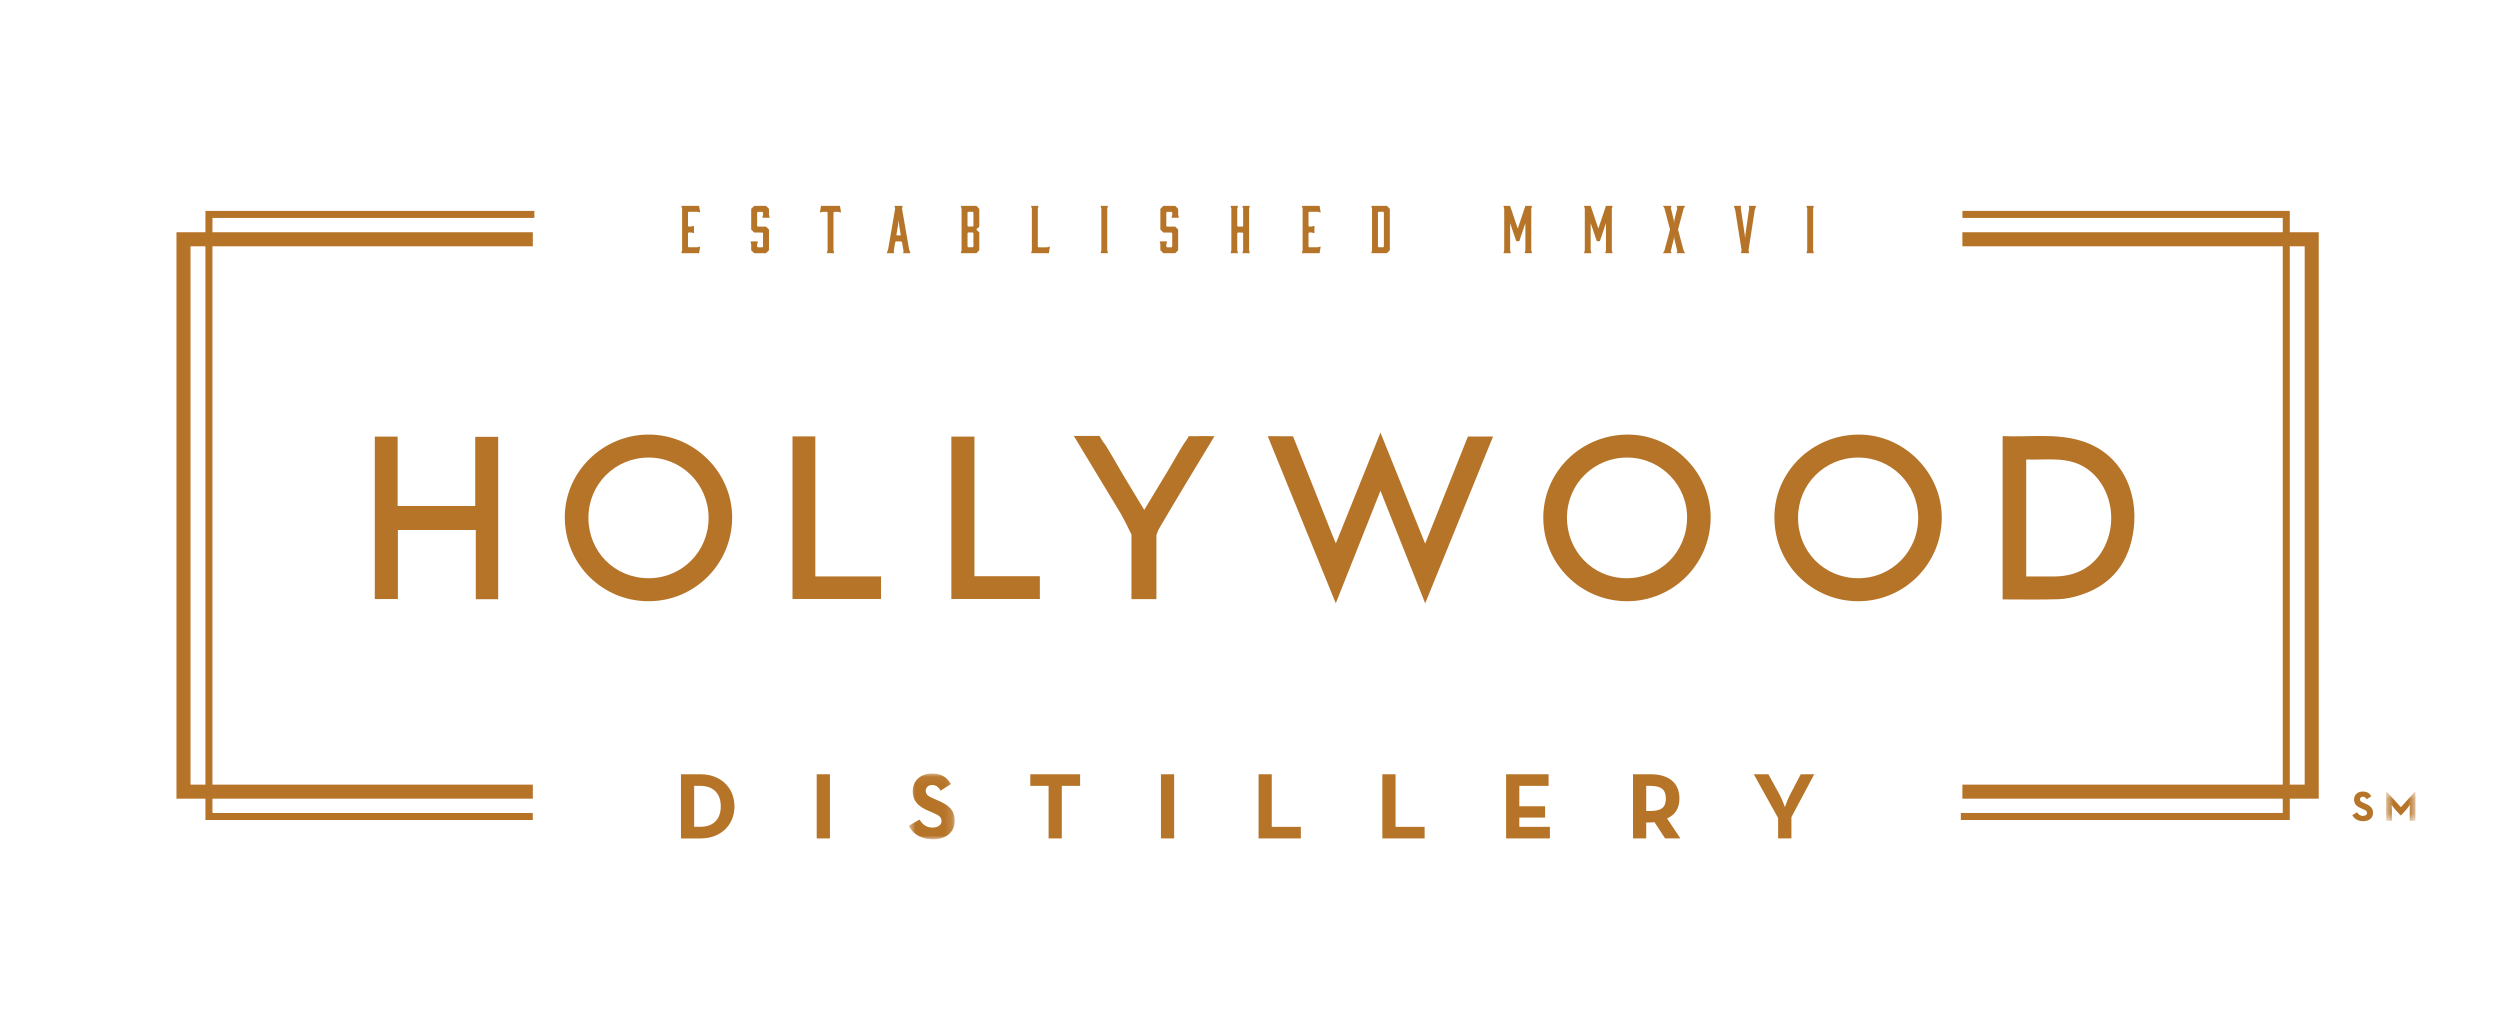 <?xml version="1.0" encoding="UTF-8" standalone="no"?>
<svg width="340px" height="140px" viewBox="0 0 340 140" version="1.1" xmlns="http://www.w3.org/2000/svg" xmlns:xlink="http://www.w3.org/1999/xlink">
    <!-- Generator: Sketch 42 (36781) - http://www.bohemiancoding.com/sketch -->
    <title>logo</title>
    <desc>Created with Sketch.</desc>
    <defs>
        <polygon id="path-1" points="6.844 9 0.593 9 0.593 0.055 6.844 0.055"></polygon>
        <polygon id="path-3" points="4.5 4.488 4.5 0.51 0.517 0.51 0.517 4.488 4.5 4.488"></polygon>
    </defs>
    <g id="Page-1" stroke="none" stroke-width="1" fill="none" fill-rule="evenodd">
        <g id="logo">
            <g id="Page-1" transform="translate(24, 28)">
                <g id="Group-11" transform="translate(52, 30.142)" fill="#B67429">
                    <path d="M111.743,8.601 C109.703,13.742 107.747,18.666 105.667,23.907 C102.533,16.21 99.5,8.763 96.414,1.183 L99.849,1.189 C101.561,5.4 103.474,10.305 105.163,14.526 C105.29,14.842 105.425,15.155 105.676,15.758 C107.733,10.649 109.7,5.769 111.744,0.692 C113.795,5.786 115.766,10.684 117.821,15.792 C119.801,10.832 121.707,6.053 123.634,1.229 L127.054,1.229 C123.995,8.748 120.951,16.228 117.826,23.912 C115.773,18.745 113.798,13.774 111.743,8.601" id="Fill-1"></path>
                    <path d="M12.198,23.625 C5.918,23.616 0.883,18.618 0.812,12.323 C0.743,6.109 5.927,0.953 12.24,0.959 C18.458,0.964 23.616,6.131 23.574,12.314 C23.532,18.58 18.449,23.635 12.198,23.625 M4.027,12.267 C4.025,16.896 7.599,20.49 12.212,20.495 C16.774,20.499 20.407,16.817 20.367,12.226 C20.33,7.686 16.686,4.067 12.175,4.087 C7.629,4.108 4.029,7.723 4.027,12.267" id="Fill-3"></path>
                    <path d="M145.246,23.625 C138.975,23.603 133.904,18.545 133.887,12.294 C133.872,6.003 139.046,0.931 145.45,0.961 C151.576,0.989 156.72,6.217 156.65,12.342 C156.579,18.623 151.501,23.646 145.246,23.625 M153.443,12.364 C153.527,7.875 149.902,4.148 145.392,4.087 C140.85,4.028 137.178,7.591 137.109,12.127 C137.038,16.725 140.535,20.409 145.047,20.492 C149.711,20.578 153.357,17.049 153.443,12.364" id="Fill-5"></path>
                    <path d="M176.696,23.625 C170.42,23.611 165.373,18.593 165.319,12.314 C165.264,6.047 170.463,0.934 176.86,0.961 C182.994,0.985 188.131,6.187 188.081,12.323 C188.029,18.593 182.947,23.639 176.696,23.625 M168.533,12.267 C168.533,16.898 172.108,20.49 176.72,20.495 C181.282,20.499 184.915,16.814 184.874,12.224 C184.835,7.684 181.191,4.066 176.679,4.087 C172.136,4.108 168.535,7.724 168.533,12.267" id="Fill-7"></path>
                    <path d="M196.358,23.378 L196.358,1.168 C199.877,1.334 203.399,0.765 206.852,1.754 C212.568,3.39 214.819,8.794 214.181,13.804 C213.613,18.269 211.276,21.407 206.888,22.799 C205.945,23.1 204.939,23.322 203.953,23.352 C201.467,23.429 198.977,23.378 196.358,23.378 L196.358,23.378 Z M199.565,20.257 C200.937,20.257 202.212,20.268 203.487,20.255 C207.034,20.221 209.645,18.31 210.715,14.976 C211.812,11.557 210.662,7.698 208.01,5.737 C205.428,3.825 202.483,4.462 199.565,4.353 L199.565,20.257 Z" id="Fill-9"></path>
                </g>
                <polygon id="Fill-12" fill="#B67429" points="43.753 53.494 40.708 53.494 40.708 44.079 30.113 44.079 30.113 53.47 26.973 53.47 26.973 31.379 30.078 31.379 30.078 40.813 40.632 40.813 40.632 31.409 43.753 31.409"></polygon>
                <polygon id="Fill-13" fill="#B67429" points="83.78 31.349 86.886 31.349 86.886 50.394 95.82 50.394 95.82 53.459 83.78 53.459"></polygon>
                <polygon id="Fill-14" fill="#B67429" points="105.385 53.464 105.385 31.377 108.528 31.377 108.528 50.365 117.421 50.365 117.421 53.464"></polygon>
                <path d="M141.165,31.327 L141.097,31.327 C141.097,31.325 141.097,31.324 141.098,31.323 C140.188,31.323 139.422,31.278 138.687,31.327 L137.671,31.327 L137.322,31.901 C137.287,31.942 137.243,31.982 137.216,32.025 C136.428,33.234 135.726,34.5 134.998,35.749 L131.614,41.347 L128.906,36.867 C128.323,35.865 127.741,34.863 127.155,33.864 C126.665,33.026 126.327,32.45 125.999,32.059 L125.534,31.29 L122.04,31.29 L128.441,41.879 C128.962,42.824 129.357,43.595 129.88,44.712 L129.88,53.484 L130.029,53.484 L133.191,53.484 L133.273,53.484 L133.273,44.79 C133.485,44.146 133.485,44.146 133.781,43.637 C135.057,41.461 136.354,39.298 137.653,37.136 L141.165,31.327 Z" id="Fill-15" fill="#B67429"></path>
                <polygon id="Fill-17" fill="#B67429" points="291.349 80.62 242.884 80.62 242.884 78.709 289.438 78.709 289.438 5.496 242.884 5.496 242.884 3.584 291.349 3.584"></polygon>
                <polygon id="Fill-18" fill="#B67429" points="287.411 83.521 242.673 83.521 242.673 82.565 286.454 82.565 286.454 1.638 242.892 1.638 242.892 0.682 287.411 0.682"></polygon>
                <polygon id="Fill-19" fill="#B67429" points="0 3.585 0 80.621 48.464 80.621 48.464 78.709 1.912 78.709 1.912 5.497 48.464 5.497 48.464 3.585"></polygon>
                <polygon id="Fill-20" fill="#B67429" points="48.457 83.522 3.939 83.522 3.939 0.684 48.675 0.684 48.675 1.639 4.894 1.639 4.894 82.566 48.457 82.566"></polygon>
                <path d="M68.61,77.3 L71.292,77.3 C73.974,77.3 75.886,79.085 75.886,81.664 C75.886,84.243 73.987,86.027 71.292,86.027 L68.61,86.027 L68.61,77.3 Z M71.202,84.448 C73.14,84.448 74.025,83.294 74.025,81.664 C74.025,80.034 73.14,78.879 71.202,78.879 L70.407,78.879 L70.407,84.448 L71.202,84.448 Z" id="Fill-21" fill="#B67429"></path>
                <polygon id="Fill-23" fill="#B67429" points="87.073 86.026 88.87 86.026 88.87 77.3 87.073 77.3"></polygon>
                <g id="Group-26" transform="translate(99, 77.142)">
                    <mask id="mask-2" fill="white">
                        <use xlink:href="#path-1"></use>
                    </mask>
                    <g id="Clip-25"></g>
                    <path d="M0.593,7.165 L2.057,6.317 C2.441,6.947 2.942,7.409 3.828,7.409 C4.572,7.409 5.047,7.036 5.047,6.523 C5.047,5.907 4.559,5.689 3.737,5.33 L3.288,5.138 C1.992,4.585 1.132,3.893 1.132,2.429 C1.132,1.081 2.159,0.055 3.764,0.055 C4.905,0.055 5.726,0.453 6.317,1.492 L4.918,2.391 C4.61,1.839 4.277,1.621 3.764,1.621 C3.237,1.621 2.904,1.955 2.904,2.391 C2.904,2.929 3.237,3.148 4.007,3.482 L4.456,3.674 C5.984,4.329 6.844,4.996 6.844,6.498 C6.844,8.115 5.573,9 3.866,9 C2.197,9 1.119,8.205 0.593,7.165" id="Fill-24" fill="#B67429" mask="url(#mask-2)"></path>
                </g>
                <polygon id="Fill-27" fill="#B67429" points="116.119 77.3 116.119 78.879 118.608 78.879 118.608 86.026 120.405 86.026 120.405 78.879 122.895 78.879 122.895 77.3"></polygon>
                <polygon id="Fill-28" fill="#B67429" points="133.888 86.026 135.684 86.026 135.684 77.3 133.888 77.3"></polygon>
                <polygon id="Fill-29" fill="#B67429" points="147.165 77.3 147.165 86.026 152.914 86.026 152.914 84.449 148.961 84.449 148.961 77.3"></polygon>
                <polygon id="Fill-30" fill="#B67429" points="163.999 77.3 163.999 86.026 169.748 86.026 169.748 84.449 165.795 84.449 165.795 77.3"></polygon>
                <polygon id="Fill-31" fill="#B67429" points="180.832 77.3 180.832 86.026 186.786 86.026 186.786 84.449 182.628 84.449 182.628 83.191 186.132 83.191 186.132 81.652 182.628 81.652 182.628 78.879 186.607 78.879 186.607 77.3"></polygon>
                <g id="Group-36" transform="translate(198, 77.142)" fill="#B67429">
                    <path d="M6.532,8.884 L4.453,8.884 L3.015,6.678 C2.849,6.703 2.669,6.716 2.502,6.716 L1.886,6.716 L1.886,8.884 L0.089,8.884 L0.089,0.157 L2.502,0.157 C4.941,0.157 6.403,1.326 6.403,3.456 C6.403,4.816 5.8,5.676 4.722,6.164 L6.532,8.884 Z M2.451,5.15 C3.914,5.15 4.555,4.688 4.555,3.456 C4.555,2.224 3.888,1.736 2.451,1.736 L1.886,1.736 L1.886,5.15 L2.451,5.15 Z" id="Fill-32"></path>
                    <path d="M19.825,6.112 L16.514,0.157 L18.503,0.157 L20.043,2.969 C20.377,3.585 20.748,4.624 20.748,4.624 C20.748,4.624 21.095,3.598 21.428,2.969 L22.904,0.157 L24.739,0.157 L21.634,5.984 L21.634,8.884 L19.825,8.884 L19.825,6.112 Z" id="Fill-34"></path>
                </g>
                <polygon id="Fill-37" fill="#B67429" points="68.664 0 68.767 0.392 68.767 6.035 68.664 6.436 71.077 6.436 71.225 5.532 70.807 5.625 69.661 5.625 69.568 5.532 69.568 3.707 69.661 3.614 69.978 3.614 70.378 3.716 70.378 2.711 69.978 2.813 69.661 2.813 69.568 2.72 69.568 0.895 69.661 0.801 70.807 0.801 71.225 0.895 71.077 0"></polygon>
                <polygon id="Fill-38" fill="#B67429" points="78.57 0 78.161 0.401 78.161 3.223 78.57 3.623 79.678 3.623 79.771 3.716 79.771 5.542 79.678 5.635 79.064 5.635 78.971 5.542 78.971 5.225 79.073 4.834 78.068 4.834 78.161 5.225 78.161 6.035 78.57 6.436 80.181 6.436 80.582 6.035 80.582 3.223 80.181 2.822 79.064 2.822 78.971 2.729 78.971 0.904 79.064 0.81 79.678 0.81 79.771 0.904 79.771 1.22 79.678 1.612 80.684 1.612 80.582 1.22 80.582 0.401 80.181 0"></polygon>
                <polygon id="Fill-39" fill="#B67429" points="87.657 0 87.508 0.904 87.928 0.81 88.458 0.81 88.552 0.904 88.552 6.044 88.448 6.436 89.454 6.436 89.352 6.044 89.352 0.904 89.445 0.81 89.968 0.81 90.386 0.904 90.236 0"></polygon>
                <path d="M97.657,0 L97.741,0.363 L96.791,5.887 L96.604,6.436 L97.61,6.436 L97.545,6.166 L97.751,4.928 L97.861,4.826 L98.561,4.826 L98.672,4.937 L98.887,6.166 L98.821,6.436 L99.826,6.436 L99.632,5.877 L98.672,0.363 L98.757,0 L97.657,0 Z M97.908,3.949 L98.131,2.646 L98.207,1.929 L98.282,2.646 L98.505,3.968 L98.421,4.015 L97.992,4.015 L97.908,3.949 Z" id="Fill-40" fill="#B67429"></path>
                <path d="M106.67,0 L106.772,0.392 L106.772,6.035 L106.67,6.436 L108.785,6.436 L109.184,6.035 L109.184,3.614 L108.773,3.213 L109.184,2.813 L109.184,0.401 L108.785,0 L106.67,0 Z M107.583,2.72 L107.583,0.895 L107.674,0.801 L108.29,0.801 L108.384,0.895 L108.384,2.72 L108.29,2.813 L107.674,2.813 L107.583,2.72 Z M107.583,5.532 L107.583,3.707 L107.674,3.614 L108.29,3.614 L108.384,3.707 L108.384,5.532 L108.29,5.625 L107.674,5.625 L107.583,5.532 Z" id="Fill-41" fill="#B67429"></path>
                <polygon id="Fill-42" fill="#B67429" points="116.231 0 116.334 0.401 116.334 6.044 116.231 6.436 118.642 6.436 118.793 5.542 118.371 5.635 117.237 5.635 117.144 5.542 117.144 0.401 117.237 0"></polygon>
                <polygon id="Fill-43" fill="#B67429" points="125.68 0 125.783 0.401 125.783 6.044 125.68 6.436 126.686 6.436 126.584 6.044 126.584 0.401 126.686 0"></polygon>
                <polygon id="Fill-44" fill="#B67429" points="134.218 0 133.809 0.401 133.809 3.223 134.218 3.623 135.326 3.623 135.42 3.716 135.42 5.542 135.326 5.635 134.711 5.635 134.619 5.542 134.619 5.225 134.721 4.834 133.716 4.834 133.809 5.225 133.809 6.035 134.218 6.436 135.829 6.436 136.23 6.035 136.23 3.223 135.829 2.822 134.711 2.822 134.619 2.729 134.619 0.904 134.711 0.81 135.326 0.81 135.42 0.904 135.42 1.22 135.326 1.612 136.332 1.612 136.23 1.22 136.23 0.401 135.829 0"></polygon>
                <polygon id="Fill-45" fill="#B67429" points="144.972 0 145.065 0.401 145.065 2.729 144.972 2.822 144.357 2.822 144.265 2.729 144.265 0.401 144.367 0 143.361 0 143.463 0.401 143.463 6.044 143.361 6.436 144.367 6.436 144.265 6.044 144.265 3.716 144.357 3.623 144.972 3.623 145.065 3.716 145.065 6.044 144.972 6.436 145.978 6.436 145.876 6.044 145.876 0.401 145.978 0"></polygon>
                <polygon id="Fill-46" fill="#B67429" points="153.052 0 153.156 0.392 153.156 6.035 153.052 6.436 155.464 6.436 155.613 5.532 155.193 5.625 154.049 5.625 153.956 5.532 153.956 3.707 154.049 3.614 154.365 3.614 154.766 3.716 154.766 2.711 154.365 2.813 154.049 2.813 153.956 2.72 153.956 0.895 154.049 0.801 155.193 0.801 155.613 0.895 155.464 0"></polygon>
                <path d="M162.501,0 L162.595,0.392 L162.595,6.035 L162.501,6.436 L164.616,6.436 L165.017,6.035 L165.017,0.401 L164.616,0 L162.501,0 Z M163.405,5.532 L163.405,0.895 L163.498,0.801 L164.113,0.801 L164.207,0.895 L164.207,5.532 L164.113,5.625 L163.498,5.625 L163.405,5.532 Z" id="Fill-47" fill="#B67429"></path>
                <polygon id="Fill-48" fill="#B67429" points="183.452 0 182.417 3.083 181.375 0 180.47 0 180.573 0.401 180.573 6.044 180.47 6.436 181.477 6.436 181.375 6.044 181.375 2.347 182.214 4.806 182.623 4.806 183.452 2.347 183.452 6.044 183.349 6.436 184.356 6.436 184.252 6.044 184.252 0.401 184.356 0"></polygon>
                <polygon id="Fill-49" fill="#B67429" points="194.409 0 193.375 3.083 192.331 0 191.429 0 191.533 0.401 191.533 6.044 191.429 6.436 192.436 6.436 192.331 6.044 192.331 2.347 193.171 4.806 193.58 4.806 194.409 2.347 194.409 6.044 194.307 6.436 195.313 6.436 195.211 6.044 195.211 0.401 195.313 0"></polygon>
                <polygon id="Fill-50" fill="#B67429" points="204.007 0 204.111 0.29 203.71 1.937 203.673 2.365 203.636 1.937 203.234 0.29 203.328 0 202.154 0 202.358 0.308 203.124 3.213 202.351 6.128 202.154 6.436 203.328 6.436 203.226 6.157 203.636 4.489 203.673 4.062 203.71 4.489 204.111 6.157 204.007 6.436 205.191 6.436 204.987 6.119 204.213 3.213 204.987 0.316 205.191 0"></polygon>
                <polygon id="Fill-51" fill="#B67429" points="213.83 0 213.895 0.27 213.375 3.893 213.328 4.405 213.281 3.893 212.74 0.27 212.807 0 211.801 0 211.986 0.559 212.853 5.999 212.778 6.436 213.877 6.436 213.804 5.999 214.649 0.549 214.836 0"></polygon>
                <polygon id="Fill-52" fill="#B67429" points="221.679 0 221.78 0.401 221.78 6.044 221.679 6.436 222.684 6.436 222.582 6.044 222.582 0.401 222.684 0"></polygon>
                <g id="Group-58" transform="translate(295, 79.142)">
                    <path d="M0.911,3.711 L1.57,3.329 C1.744,3.613 1.969,3.821 2.369,3.821 C2.705,3.821 2.92,3.653 2.92,3.422 C2.92,3.144 2.699,3.046 2.329,2.883 L2.126,2.796 C1.542,2.548 1.154,2.234 1.154,1.576 C1.154,0.967 1.617,0.504 2.341,0.504 C2.856,0.504 3.226,0.683 3.493,1.152 L2.862,1.557 C2.723,1.309 2.572,1.21 2.341,1.21 C2.104,1.21 1.953,1.361 1.953,1.557 C1.953,1.801 2.104,1.898 2.451,2.05 L2.653,2.136 C3.341,2.432 3.73,2.733 3.73,3.41 C3.73,4.14 3.157,4.54 2.387,4.54 C1.634,4.54 1.148,4.18 0.911,3.711" id="Fill-53" fill="#B67429"></path>
                    <g id="Group-57" transform="translate(5, 0)">
                        <mask id="mask-4" fill="white">
                            <use xlink:href="#path-3"></use>
                        </mask>
                        <g id="Clip-56"></g>
                        <path d="M0.517,0.51 L0.581,0.51 L2.521,2.64 L4.431,0.51 L4.5,0.51 L4.5,4.488 L3.72,4.488 L3.72,3.011 C3.72,2.744 3.748,2.322 3.748,2.322 C3.748,2.322 3.51,2.67 3.325,2.878 L2.543,3.752 L2.47,3.752 L1.687,2.878 C1.502,2.67 1.264,2.322 1.264,2.322 C1.264,2.322 1.294,2.744 1.294,3.011 L1.294,4.488 L0.517,4.488 L0.517,0.51 Z" id="Fill-55" fill="#B67429" mask="url(#mask-4)"></path>
                    </g>
                </g>
            </g>
        </g>
    </g>
</svg>